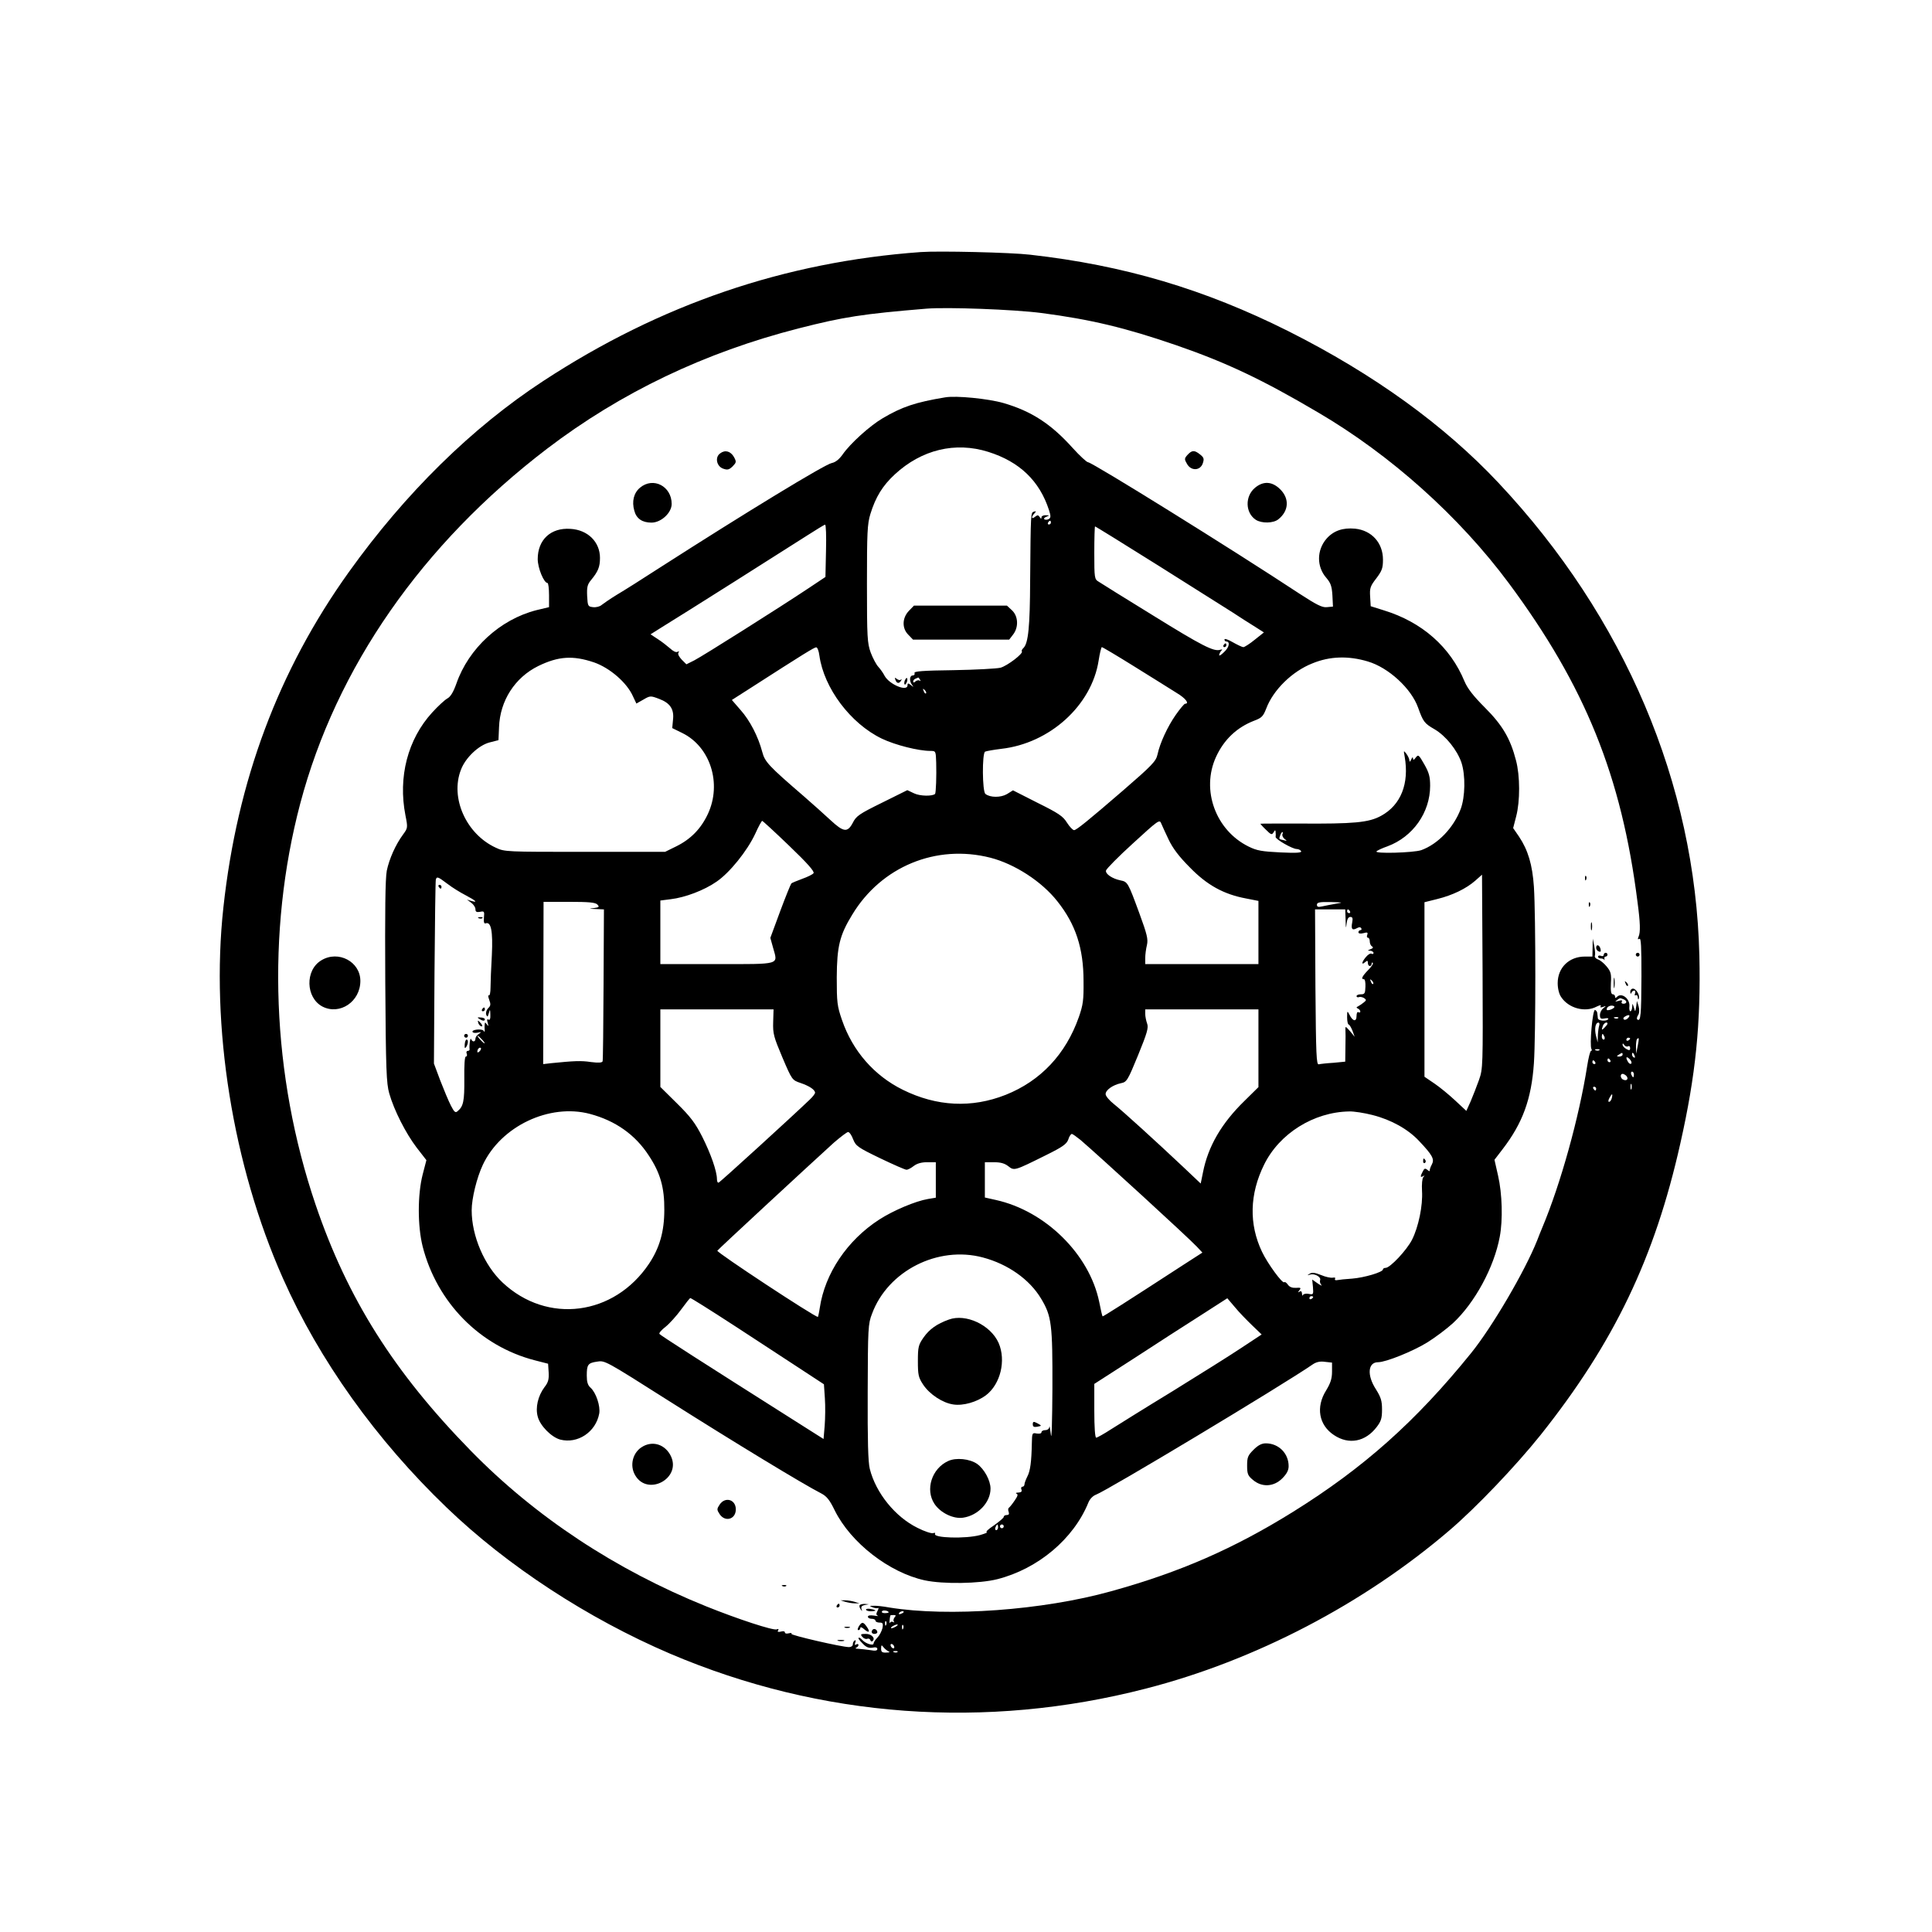 <?xml version="1.0" standalone="no"?>
<!DOCTYPE svg PUBLIC "-//W3C//DTD SVG 20010904//EN"
 "http://www.w3.org/TR/2001/REC-SVG-20010904/DTD/svg10.dtd">
<svg version="1.0" xmlns="http://www.w3.org/2000/svg"
 width="1024pt" height="1024pt" viewBox="0 0 1024 1024"
 preserveAspectRatio="xMidYMid meet">
<g transform="translate(0,1024) scale(0.1,-0.1)"
fill="#000000" stroke="none">
<path d="M4880 8904 c-720 -52 -1380 -277 -2000 -683 -378 -247 -732 -595
-1031 -1013 -373 -521 -592 -1106 -665 -1778 -69 -629 50 -1367 315 -1964 192
-434 495 -858 868 -1216 321 -309 748 -588 1185 -775 798 -340 1672 -404 2521
-185 580 149 1156 450 1612 841 140 120 349 339 481 504 389 489 604 937 740
1544 82 363 109 637 101 995 -21 912 -397 1796 -1064 2506 -289 308 -664 578
-1113 804 -447 224 -873 350 -1370 406 -100 12 -486 21 -580 14z m640 -323
c260 -34 445 -78 715 -171 266 -92 456 -182 751 -356 384 -225 748 -551 1011
-905 405 -546 598 -1023 682 -1689 15 -112 16 -161 6 -184 -6 -14 -5 -17 4
-12 9 6 11 -42 11 -199 -1 -206 -4 -240 -21 -229 -5 2 -4 13 3 23 7 11 8 28 3
47 l-9 29 -4 -30 c-5 -30 -5 -30 -12 -5 -8 24 -8 24 -9 3 -1 -13 -5 -23 -10
-23 -4 0 -7 12 -5 26 4 40 -41 75 -65 51 -8 -8 -11 -8 -11 1 0 7 -6 12 -12 12
-9 0 -12 17 -10 58 3 51 0 62 -23 90 -14 17 -35 34 -46 37 -11 4 -18 12 -16
19 3 6 1 29 -3 51 l-8 40 -1 -47 -1 -48 -40 0 c-84 0 -144 -59 -144 -141 0
-28 7 -57 18 -73 39 -60 127 -84 189 -51 16 8 25 9 21 3 -5 -8 -1 -9 12 -5 18
7 18 6 2 -7 -10 -7 -18 -23 -18 -36 0 -18 4 -22 25 -18 13 3 22 1 19 -3 -8
-14 -54 -10 -55 4 -1 6 -2 18 -3 26 0 8 -6 16 -12 18 -13 4 -30 -189 -19 -207
3 -5 2 -10 -2 -10 -5 0 -14 -37 -21 -82 -42 -268 -140 -622 -237 -853 -9 -22
-22 -53 -28 -70 -65 -163 -239 -460 -351 -598 -293 -362 -569 -607 -941 -839
-315 -196 -601 -321 -966 -422 -362 -101 -863 -137 -1176 -86 -32 6 -69 10
-83 9 -23 0 -23 -1 -5 -8 11 -5 24 -6 28 -4 5 3 4 -4 -2 -15 -8 -15 -8 -22 2
-26 6 -2 -3 -2 -20 1 -21 3 -33 1 -33 -6 0 -6 9 -11 20 -11 11 0 20 -4 20 -10
0 -5 10 -10 21 -10 18 0 21 -4 16 -30 -4 -16 -16 -39 -27 -50 -11 -11 -20 -25
-20 -31 0 -13 -39 -2 -58 17 -7 8 -15 14 -18 14 -9 0 -3 -10 20 -33 17 -18 32
-23 50 -20 17 4 26 1 26 -7 0 -9 -11 -11 -37 -6 -21 3 -49 6 -63 7 -14 0 -19
3 -12 6 6 2 12 9 12 14 0 6 -5 7 -12 3 -8 -5 -9 -2 -5 10 4 10 3 15 -3 11 -6
-3 -10 -13 -10 -21 0 -8 -9 -14 -20 -14 -38 0 -310 63 -305 70 3 5 -4 6 -15 3
-11 -3 -20 -1 -20 5 0 6 -10 8 -22 4 -14 -3 -19 -1 -14 6 4 8 2 10 -7 6 -19
-7 -205 54 -374 122 -481 194 -906 475 -1248 825 -407 416 -653 806 -822 1303
-233 686 -262 1444 -82 2126 191 722 646 1376 1309 1882 391 298 837 511 1335
638 235 60 336 76 675 104 109 9 463 -4 610 -23z m3084 -3637 c21 -8 21 -24 0
-24 -8 0 -12 5 -8 11 4 8 -1 9 -17 4 -19 -5 -21 -4 -9 4 18 13 15 12 34 5z
m-48 -43 c-3 -5 -14 -11 -25 -14 -14 -3 -18 -1 -14 9 3 8 14 14 25 14 10 0 17
-4 14 -9z m74 -56 c-7 -8 -17 -12 -22 -9 -6 4 -5 10 3 15 22 14 33 10 19 -6z
m-53 -1 c-3 -3 -12 -4 -19 -1 -8 3 -5 6 6 6 11 1 17 -2 13 -5z m-101 -40 c-3
-9 -6 -32 -7 -52 l-1 -37 -9 35 c-9 38 -3 70 13 70 5 0 7 -7 4 -16z m44 10 c0
-3 -7 -12 -15 -20 -16 -17 -18 -14 -9 10 6 15 24 23 24 10z m-16 -69 c3 -8 1
-15 -4 -15 -6 0 -10 7 -10 15 0 8 2 15 4 15 2 0 6 -7 10 -15z m136 -9 c0 -3
-4 -8 -10 -11 -5 -3 -10 -1 -10 4 0 6 5 11 10 11 6 0 10 -2 10 -4z m40 -41
l-8 -40 -1 36 c0 20 2 39 6 42 11 11 11 4 3 -38z m-51 -1 c6 4 11 0 11 -9 0
-13 -4 -14 -20 -5 -11 6 -20 16 -20 23 0 8 3 8 9 -2 5 -7 14 -10 20 -7z m-152
-20 c-3 -3 -12 -4 -19 -1 -8 3 -5 6 6 6 11 1 17 -2 13 -5z m123 -24 c0 -5 -8
-10 -17 -10 -15 0 -16 2 -3 10 19 12 20 12 20 0z m64 -6 c3 -8 2 -12 -4 -9 -6
3 -10 10 -10 16 0 14 7 11 14 -7z m-18 -41 c-4 -4 -11 -1 -16 7 -16 25 -11 35
7 17 9 -9 13 -20 9 -24z m-111 17 c3 -5 1 -10 -4 -10 -6 0 -11 5 -11 10 0 6 2
10 4 10 3 0 8 -4 11 -10z m-80 -10 c3 -5 1 -10 -4 -10 -6 0 -11 5 -11 10 0 6
2 10 4 10 3 0 8 -4 11 -10z m205 -65 c0 -8 -2 -15 -4 -15 -2 0 -6 7 -10 15 -3
8 -1 15 4 15 6 0 10 -7 10 -15z m-38 -10 c10 -14 0 -25 -17 -18 -18 6 -20 34
-2 31 6 -2 15 -7 19 -13z m25 -67 c-3 -7 -5 -2 -5 12 0 14 2 19 5 13 2 -7 2
-19 0 -25z m-187 2 c0 -5 -2 -10 -4 -10 -3 0 -8 5 -11 10 -3 6 -1 10 4 10 6 0
11 -4 11 -10z m83 -50 c-3 -11 -9 -20 -15 -20 -5 0 -4 9 2 20 6 11 12 20 14
20 2 0 2 -9 -1 -20z m-3833 -2726 c0 -2 -9 -4 -21 -4 -11 0 -18 4 -14 10 5 8
35 3 35 -6z m80 2 c0 -2 -7 -7 -16 -10 -8 -3 -12 -2 -9 4 6 10 25 14 25 6z
m-49 -29 c-6 -8 -7 -18 -3 -22 4 -5 2 -5 -5 -2 -6 4 -14 1 -17 -5 -3 -10 -1
25 3 40 1 1 8 2 17 2 13 0 14 -3 5 -13z m-44 -39 c-3 -8 -6 -5 -6 6 -1 11 2
17 5 13 3 -3 4 -12 1 -19z m53 -8 c-8 -5 -19 -10 -25 -10 -5 0 -3 5 5 10 8 5
20 10 25 10 6 0 3 -5 -5 -10z m37 -12 c-3 -8 -6 -5 -6 6 -1 11 2 17 5 13 3 -3
4 -12 1 -19z m-47 -99 c0 -6 -4 -7 -10 -4 -5 3 -10 11 -10 16 0 6 5 7 10 4 6
-3 10 -11 10 -16z m-30 -22 c9 -3 4 -6 -12 -6 -23 -1 -28 3 -28 22 1 19 2 20
13 6 7 -9 19 -18 27 -22z m47 -3 c-3 -3 -12 -4 -19 -1 -8 3 -5 6 6 6 11 1 17
-2 13 -5z"/>
<path d="M5010 8134 c-157 -26 -229 -50 -332 -111 -68 -40 -172 -134 -212
-192 -18 -25 -37 -41 -57 -45 -37 -7 -451 -259 -914 -556 -88 -57 -189 -121
-225 -142 -36 -22 -72 -47 -82 -55 -9 -8 -29 -13 -45 -11 -27 3 -28 6 -31 59
-2 47 1 61 21 85 37 45 47 69 47 117 0 85 -65 149 -157 154 -104 7 -173 -58
-173 -160 0 -48 33 -127 52 -127 4 0 8 -29 8 -64 l0 -64 -67 -16 c-192 -49
-359 -202 -424 -389 -16 -45 -31 -70 -48 -79 -13 -7 -49 -40 -80 -74 -130
-142 -182 -342 -142 -546 13 -65 12 -67 -12 -100 -40 -54 -74 -130 -87 -193
-8 -42 -10 -216 -8 -590 3 -467 6 -537 21 -590 26 -91 88 -212 145 -287 l52
-67 -20 -77 c-27 -106 -27 -272 0 -380 76 -298 304 -529 595 -604 l70 -18 3
-46 c2 -36 -2 -53 -22 -78 -35 -47 -49 -109 -36 -156 12 -48 72 -109 119 -122
93 -24 189 40 207 138 7 39 -17 111 -46 137 -15 13 -20 31 -20 64 0 58 6 67
54 74 42 7 42 7 381 -208 344 -218 711 -441 807 -490 29 -15 45 -34 72 -90 85
-172 289 -330 477 -371 99 -21 290 -18 385 6 216 55 405 214 483 407 8 19 24
35 40 41 56 20 984 577 1151 692 17 11 37 16 63 12 l37 -4 0 -48 c0 -37 -8
-61 -31 -99 -56 -89 -39 -184 41 -237 79 -53 167 -36 227 43 23 30 28 46 28
92 0 47 -6 65 -32 107 -49 75 -43 144 11 144 42 0 187 59 261 105 42 26 103
72 136 102 116 108 218 296 248 458 17 89 13 229 -9 324 l-19 84 43 56 c106
138 153 265 166 456 10 148 10 777 0 935 -8 117 -31 194 -79 266 l-31 45 16
62 c21 80 21 215 -1 297 -30 116 -72 187 -165 280 -61 61 -92 101 -108 139
-75 182 -225 314 -427 376 l-70 22 -3 51 c-3 45 1 56 33 97 30 40 35 54 35 99
0 89 -60 155 -148 164 -65 6 -114 -11 -151 -53 -53 -61 -53 -149 -1 -208 23
-27 29 -44 32 -92 l3 -60 -32 -3 c-25 -3 -54 12 -145 71 -361 238 -1100 697
-1121 697 -7 0 -44 34 -82 76 -115 128 -219 195 -367 238 -80 23 -251 40 -308
30z m228 -289 c166 -52 272 -154 322 -309 10 -31 10 -40 -1 -47 -7 -4 -17 -5
-23 -2 -5 4 -1 10 10 14 17 7 17 8 -3 8 -13 1 -23 -5 -23 -11 0 -9 -3 -9 -9 1
-8 12 -12 12 -25 2 -19 -16 -22 -1 -3 18 10 11 9 13 -3 9 -17 -5 -17 -2 -20
-363 -1 -250 -10 -333 -35 -359 -8 -7 -12 -16 -9 -18 10 -11 -77 -77 -113 -87
-21 -5 -133 -11 -249 -13 -164 -2 -210 -6 -207 -15 3 -7 -1 -13 -9 -13 -17 0
-20 -29 -4 -50 10 -13 9 -13 -6 -1 -15 11 -18 11 -18 -1 0 -36 -97 4 -122 51
-7 14 -22 35 -33 47 -11 12 -29 46 -40 75 -18 50 -20 79 -20 364 0 272 2 317
18 370 28 91 65 151 130 211 142 131 320 174 495 119z m332 -375 c0 -5 -5 -10
-11 -10 -5 0 -7 5 -4 10 3 6 8 10 11 10 2 0 4 -4 4 -10z m-1192 -149 l-3 -139
-90 -60 c-150 -100 -560 -359 -605 -382 l-42 -21 -25 25 c-14 15 -22 30 -17
37 5 8 3 9 -5 4 -8 -4 -23 3 -39 18 -15 13 -44 36 -66 50 l-38 25 62 39 c97
59 675 425 770 486 47 30 89 56 93 56 5 1 7 -61 5 -138z m1754 -74 c177 -112
357 -225 398 -251 41 -27 96 -62 122 -78 l47 -30 -49 -39 c-27 -22 -54 -39
-60 -39 -6 0 -31 12 -56 26 -24 14 -44 21 -44 15 0 -6 4 -11 9 -11 22 0 17
-30 -11 -56 -17 -17 -28 -23 -26 -14 2 8 8 19 13 23 6 5 2 6 -8 3 -33 -11 -96
21 -359 184 -145 89 -273 169 -285 177 -22 13 -23 19 -23 153 0 77 2 140 4
140 2 0 150 -91 328 -203z m-1789 -482 c24 -172 165 -360 331 -440 71 -34 194
-65 257 -65 29 0 29 -1 31 -62 2 -69 -1 -160 -6 -166 -14 -13 -80 -12 -111 3
l-36 17 -135 -67 c-120 -59 -136 -70 -154 -106 -28 -53 -49 -50 -118 14 -31
29 -95 86 -142 127 -188 162 -206 182 -220 235 -21 80 -65 166 -115 222 l-46
53 97 62 c283 182 340 217 350 217 6 1 14 -19 17 -44z m1673 -60 c93 -58 193
-120 221 -138 47 -28 69 -57 44 -57 -4 0 -27 -27 -50 -60 -43 -62 -83 -148
-96 -209 -8 -36 -28 -57 -184 -192 -182 -157 -246 -209 -258 -209 -7 0 -24 18
-38 40 -21 34 -45 50 -156 105 l-130 66 -32 -20 c-33 -19 -89 -19 -114 1 -17
13 -18 214 -2 224 6 3 45 10 86 15 257 29 479 230 516 468 6 39 14 71 17 71 4
0 83 -47 176 -105z m-2867 24 c83 -29 174 -107 206 -180 l18 -38 37 21 c36 21
38 21 83 4 59 -22 81 -55 74 -112 l-4 -43 53 -26 c149 -73 211 -268 136 -429
-37 -79 -91 -134 -168 -172 l-59 -29 -425 0 c-416 0 -426 0 -472 22 -157 72
-243 264 -185 413 24 64 94 130 152 145 l47 12 3 69 c5 140 84 263 208 324
107 52 184 57 296 19z m4101 5 c109 -32 230 -143 266 -244 27 -75 33 -84 87
-115 60 -35 120 -110 143 -177 22 -68 20 -181 -4 -246 -38 -100 -121 -186
-209 -218 -41 -14 -254 -20 -237 -6 5 5 31 17 57 26 136 50 227 180 227 321 0
49 -6 70 -31 114 -29 51 -32 53 -45 36 -10 -14 -14 -15 -15 -4 0 8 -4 6 -9 -6
-6 -14 -9 -15 -10 -5 0 8 -8 24 -16 35 -15 19 -15 18 -9 -15 25 -143 -20 -257
-125 -314 -65 -36 -145 -43 -432 -41 -115 0 -208 0 -208 -1 0 -1 13 -16 30
-32 27 -27 31 -28 40 -14 8 14 10 14 11 2 1 -8 1 -20 0 -26 -1 -12 89 -64 112
-64 9 0 19 -5 23 -11 5 -9 -23 -11 -109 -7 -98 5 -125 9 -169 31 -175 86 -253
300 -173 475 42 92 111 157 202 192 40 15 48 23 64 64 37 99 138 198 245 240
92 38 191 41 294 10z m-2374 -96 c4 -7 4 -10 -1 -6 -4 4 -14 3 -22 -3 -8 -8
-13 -8 -13 -1 0 6 6 13 13 15 6 3 13 6 14 6 1 1 5 -5 9 -11z m32 -73 c-3 -3
-9 2 -12 12 -6 14 -5 15 5 6 7 -7 10 -15 7 -18z m1286 -775 c22 -46 55 -90
112 -147 91 -94 180 -143 298 -165 l66 -13 0 -167 0 -168 -300 0 -300 0 0 33
c0 17 4 48 9 68 7 31 1 56 -40 168 -61 166 -62 167 -101 175 -43 9 -80 34 -76
52 2 9 66 74 143 144 131 120 141 128 149 107 5 -12 23 -51 40 -87z m-2011
-33 c95 -91 135 -136 129 -145 -5 -7 -32 -20 -60 -30 -29 -11 -55 -21 -58 -25
-3 -3 -30 -69 -59 -147 l-52 -141 15 -54 c25 -90 44 -85 -298 -85 l-300 0 0
169 0 168 55 7 c76 9 177 47 243 93 69 47 162 162 205 254 17 38 34 69 37 68
3 0 67 -59 143 -132z m2614 61 c-2 -7 3 -18 12 -25 14 -10 13 -11 -6 -6 -26 6
-25 5 -17 27 7 19 18 22 11 4z m-1548 -124 c129 -33 273 -126 356 -232 96
-121 138 -247 138 -422 1 -100 -2 -125 -25 -191 -69 -196 -202 -338 -388 -412
-180 -71 -365 -62 -545 27 -152 75 -266 206 -322 369 -26 75 -28 94 -28 227 1
163 15 223 82 332 154 255 445 375 732 302z m2590 -1178 c-12 -34 -32 -84 -44
-113 l-23 -51 -59 55 c-32 30 -82 71 -110 90 l-53 36 0 462 0 463 68 17 c81
20 153 55 201 97 l36 32 3 -514 c2 -503 2 -514 -19 -574z m-5468 1040 c24 -19
68 -46 97 -61 55 -29 67 -41 30 -30 l-23 7 23 -17 c12 -9 22 -24 22 -34 0 -14
6 -17 24 -14 23 5 24 2 21 -30 -2 -25 1 -34 9 -31 29 11 39 -42 33 -168 -4
-68 -7 -145 -7 -171 0 -27 -4 -46 -9 -43 -5 4 -4 -7 2 -23 9 -24 8 -32 -6 -45
-9 -10 -13 -24 -10 -34 6 -14 8 -13 14 8 6 23 7 22 8 -8 1 -22 -3 -31 -10 -26
-8 4 -9 -1 -4 -17 5 -19 4 -21 -4 -9 -10 13 -11 13 -12 0 -1 -8 -1 -22 0 -30
1 -10 -1 -11 -6 -3 -9 12 -66 6 -58 -7 3 -5 15 -6 28 -3 19 4 20 3 5 -7 -10
-6 -18 -18 -18 -25 0 -18 -16 -20 -23 -2 -5 10 -11 -36 -8 -55 0 -5 -4 -8 -10
-8 -6 0 -9 -7 -5 -15 3 -8 1 -15 -5 -15 -6 0 -9 -45 -8 -119 1 -117 -5 -145
-35 -170 -12 -11 -18 -6 -36 29 -12 23 -37 83 -56 132 l-34 91 3 481 c2 264 5
487 7 494 5 18 12 15 61 -22z m795 -110 c12 -13 10 -15 -18 -19 -29 -3 -27 -4
10 -5 l43 -2 -2 -397 c-1 -218 -3 -402 -5 -408 -3 -8 -22 -9 -62 -4 -52 8 -90
6 -210 -6 l-43 -5 1 430 1 430 135 0 c104 0 139 -3 150 -14z m3914 4 c-25 -4
-57 -11 -72 -14 -21 -5 -28 -3 -28 9 0 12 14 15 73 14 67 -2 69 -2 27 -9z m52
-87 c1 -43 2 -48 5 -20 3 25 9 37 20 37 12 0 14 -7 10 -29 -7 -35 0 -44 24
-31 12 7 20 7 24 0 3 -5 1 -10 -4 -10 -6 0 -11 -5 -11 -11 0 -7 10 -9 26 -5
21 6 25 4 21 -8 -4 -9 -2 -16 3 -16 6 0 10 -9 10 -19 0 -11 5 -23 12 -27 8 -5
6 -10 -8 -15 -17 -7 -17 -8 -1 -8 9 -1 17 -6 17 -12 0 -5 -5 -7 -10 -4 -6 4
-19 -4 -30 -17 -23 -27 -26 -46 -5 -28 12 10 15 10 15 -4 0 -9 5 -16 10 -16 6
0 10 5 10 12 0 6 3 8 6 5 4 -4 -7 -21 -25 -39 -31 -32 -39 -48 -22 -48 6 0 9
-18 8 -40 -1 -35 -4 -40 -24 -40 -13 0 -23 -4 -23 -10 0 -5 6 -7 13 -5 6 3 19
0 27 -5 13 -9 13 -12 -4 -25 -10 -8 -24 -17 -30 -20 -8 -3 -7 -7 2 -11 6 -3
12 -10 12 -15 0 -6 -4 -7 -10 -4 -6 4 -10 -5 -10 -20 0 -32 -20 -29 -37 6 -12
23 -13 23 -13 -13 0 -21 4 -38 8 -38 4 0 13 -15 20 -32 l12 -33 -25 30 c-22
25 -25 27 -24 10 1 -11 1 -54 0 -96 l-1 -76 -62 -6 c-35 -2 -70 -6 -78 -8 -13
-4 -15 48 -18 409 l-2 412 80 0 80 0 2 -57z m23 47 c3 -5 1 -10 -4 -10 -6 0
-11 5 -11 10 0 6 2 10 4 10 3 0 8 -4 11 -10z m123 -385 c-3 -3 -9 2 -12 12 -6
14 -5 15 5 6 7 -7 10 -15 7 -18z m-3180 -202 c-2 -62 3 -79 49 -188 51 -120
52 -120 96 -135 47 -16 77 -36 77 -52 0 -5 -13 -22 -28 -36 -84 -81 -475 -438
-483 -440 -5 -2 -9 6 -9 18 0 42 -33 136 -78 225 -37 73 -63 107 -134 177
l-88 87 0 205 0 206 300 0 300 0 -2 -67z m2572 -139 l0 -206 -74 -73 c-122
-119 -193 -241 -220 -379 l-12 -59 -94 89 c-139 131 -319 295 -367 333 -24 19
-43 42 -43 52 0 22 39 49 82 58 30 6 35 14 90 148 49 120 56 146 48 168 -5 14
-10 37 -10 51 l0 24 300 0 300 0 0 -206z m-4115 46 c10 -11 16 -20 13 -20 -3
0 -13 9 -23 20 -10 11 -16 20 -13 20 3 0 13 -9 23 -20z m-13 -62 c-7 -7 -12
-8 -12 -2 0 14 12 26 19 19 2 -3 -1 -11 -7 -17z m585 -332 c135 -36 240 -110
312 -221 61 -92 83 -170 82 -288 0 -114 -25 -201 -81 -285 -185 -276 -539
-322 -776 -100 -97 91 -164 247 -164 383 0 63 27 173 59 241 96 205 353 327
568 270z m4148 -6 c99 -25 188 -75 246 -137 72 -76 83 -97 68 -125 -7 -13 -12
-27 -11 -32 2 -5 -4 -4 -12 3 -12 10 -17 9 -25 -8 -14 -26 -14 -34 2 -25 9 5
9 4 1 -5 -6 -6 -9 -38 -7 -73 5 -78 -19 -192 -53 -259 -28 -55 -116 -149 -140
-149 -8 0 -14 -4 -14 -8 0 -15 -100 -44 -163 -49 -34 -2 -70 -6 -80 -8 -9 -2
-14 1 -11 7 4 6 -2 8 -12 6 -11 -2 -39 4 -62 14 -33 13 -48 15 -60 7 -15 -9
-15 -10 1 -5 24 8 60 -12 54 -29 -3 -7 0 -18 6 -25 7 -7 -2 -4 -18 7 l-30 21
4 -40 c3 -39 2 -41 -22 -36 -15 3 -28 0 -31 -6 -2 -6 -5 -3 -5 7 -1 12 -5 16
-13 11 -10 -6 -10 -5 -1 7 10 13 8 15 -18 13 -19 -1 -34 4 -43 17 -7 10 -15
16 -19 13 -9 -10 -88 98 -118 161 -70 147 -66 306 11 462 81 165 263 279 451
282 25 1 81 -8 124 -19z m-2753 -129 c14 -35 25 -43 143 -100 69 -33 132 -61
140 -61 7 0 24 9 38 20 17 13 40 20 71 20 l46 0 0 -94 0 -94 -42 -7 c-65 -11
-182 -60 -258 -109 -170 -110 -288 -286 -315 -468 -4 -27 -9 -48 -10 -48 -18
0 -536 341 -533 351 3 6 475 443 617 572 36 31 70 57 76 57 7 0 19 -17 27 -39z
m1205 -3 c99 -85 571 -517 617 -566 l29 -31 -104 -67 c-303 -197 -423 -273
-425 -271 -2 1 -10 36 -18 77 -52 252 -285 482 -548 540 l-58 13 0 94 0 93 49
0 c34 0 56 -6 75 -21 32 -25 32 -25 199 58 89 44 110 59 119 83 5 17 14 30 19
30 4 0 25 -15 46 -32z m-517 -623 c132 -35 247 -116 308 -218 56 -93 61 -136
60 -477 -1 -168 -4 -278 -8 -245 -4 33 -7 52 -8 43 -1 -11 -10 -18 -22 -18
-11 0 -20 -5 -20 -11 0 -7 -10 -9 -25 -7 -24 5 -25 3 -26 -51 -2 -98 -8 -147
-24 -177 -8 -16 -15 -35 -15 -41 0 -7 -5 -13 -11 -13 -6 0 -9 -7 -5 -15 4 -10
-1 -15 -17 -16 -12 0 -16 -3 -9 -6 9 -3 6 -13 -10 -36 -12 -18 -26 -35 -30
-38 -5 -3 -6 -13 -2 -22 4 -12 1 -17 -10 -17 -9 0 -16 -4 -16 -10 0 -5 -24
-25 -52 -45 -29 -19 -46 -35 -38 -36 8 0 -7 -7 -35 -15 -76 -21 -253 -16 -239
7 3 5 -2 6 -10 3 -8 -3 -46 9 -83 28 -118 58 -221 185 -253 313 -9 36 -12 149
-11 407 1 339 2 361 23 415 84 227 349 362 588 298z m1750 -209 c0 -3 -4 -8
-10 -11 -5 -3 -10 -1 -10 4 0 6 5 11 10 11 6 0 10 -2 10 -4z m-3234 -46 c77
-48 243 -156 470 -305 l171 -112 5 -74 c3 -41 2 -106 -1 -145 l-6 -71 -150 95
c-491 311 -716 455 -720 462 -3 5 12 22 33 38 21 17 58 58 82 91 25 34 46 61
49 61 2 0 32 -18 67 -40z m2910 -104 l51 -49 -106 -70 c-58 -39 -223 -142
-365 -230 -143 -87 -290 -179 -328 -203 -37 -24 -73 -44 -78 -44 -6 0 -10 55
-10 143 l0 142 213 137 c116 76 275 178 352 227 l140 90 40 -47 c21 -26 63
-69 91 -96z m-1346 -1071 c0 -8 -4 -15 -10 -15 -5 0 -7 7 -4 15 4 8 8 15 10
15 2 0 4 -7 4 -15z m30 5 c0 -5 -4 -10 -10 -10 -5 0 -10 5 -10 10 0 6 5 10 10
10 6 0 10 -4 10 -10z"/>
<path d="M4817 7002 c-36 -38 -37 -93 -2 -127 l24 -25 255 0 255 0 20 26 c31
39 28 98 -5 129 l-27 25 -247 0 -246 0 -27 -28z"/>
<path d="M4746 6636 c7 -19 20 -21 30 -3 4 6 4 9 -1 5 -4 -4 -14 -3 -22 4 -11
8 -12 7 -7 -6z"/>
<path d="M4796 6634 c-4 -9 -4 -19 -1 -22 2 -3 7 3 11 12 4 9 4 19 1 22 -2 3
-7 -3 -11 -12z"/>
<path d="M6485 6820 c-3 -5 -1 -10 4 -10 6 0 11 5 11 10 0 6 -2 10 -4 10 -3 0
-8 -4 -11 -10z"/>
<path d="M2325 5540 c3 -5 8 -10 11 -10 2 0 4 5 4 10 0 6 -5 10 -11 10 -5 0
-7 -4 -4 -10z"/>
<path d="M2538 5373 c7 -3 16 -2 19 1 4 3 -2 6 -13 5 -11 0 -14 -3 -6 -6z"/>
<path d="M2555 4890 c-3 -5 -1 -10 4 -10 6 0 11 5 11 10 0 6 -2 10 -4 10 -3 0
-8 -4 -11 -10z"/>
<path d="M2540 4840 c18 -12 30 -13 30 -2 0 4 -10 9 -22 9 -18 2 -20 0 -8 -7z"/>
<path d="M2536 4815 c4 -8 11 -15 16 -15 6 0 5 6 -2 15 -7 8 -14 15 -16 15 -2
0 -1 -7 2 -15z"/>
<path d="M2460 4750 c0 -5 5 -10 10 -10 6 0 10 5 10 10 0 6 -4 10 -10 10 -5 0
-10 -4 -10 -10z"/>
<path d="M2463 4703 c-1 -19 1 -22 8 -12 11 17 12 39 2 39 -5 0 -9 -12 -10
-27z"/>
<path d="M7543 4085 c0 -8 4 -12 9 -9 5 3 6 10 3 15 -9 13 -12 11 -12 -6z"/>
<path d="M5029 3246 c-64 -23 -103 -51 -134 -95 -27 -39 -30 -50 -30 -125 0
-74 3 -87 28 -125 34 -51 103 -97 160 -105 52 -8 125 13 173 49 77 59 107 184
67 277 -43 96 -174 157 -264 124z"/>
<path d="M5474 2691 c0 -13 6 -16 24 -13 25 5 25 5 -3 20 -17 9 -21 7 -21 -7z"/>
<path d="M5025 2496 c-87 -40 -122 -152 -72 -227 32 -48 101 -81 152 -73 80
12 145 82 145 154 0 43 -33 104 -71 131 -39 27 -112 35 -154 15z"/>
<path d="M3817 7837 c-29 -20 -19 -69 16 -81 23 -8 31 -6 50 12 20 21 21 24 7
50 -18 31 -47 39 -73 19z"/>
<path d="M6294 7829 c-17 -19 -17 -23 -3 -47 21 -39 70 -38 84 2 8 24 6 31
-14 47 -30 24 -43 24 -67 -2z"/>
<path d="M3392 7655 c-33 -28 -44 -72 -30 -122 11 -42 42 -63 91 -63 51 0 107
52 107 99 0 94 -98 145 -168 86z"/>
<path d="M6651 7654 c-53 -45 -51 -132 5 -169 31 -20 94 -19 120 3 55 44 59
109 10 158 -43 43 -90 46 -135 8z"/>
<path d="M8401 5584 c0 -11 3 -14 6 -6 3 7 2 16 -1 19 -3 4 -6 -2 -5 -13z"/>
<path d="M8421 5444 c0 -11 3 -14 6 -6 3 7 2 16 -1 19 -3 4 -6 -2 -5 -13z"/>
<path d="M8432 5330 c0 -19 2 -27 5 -17 2 9 2 25 0 35 -3 9 -5 1 -5 -18z"/>
<path d="M8460 5216 c0 -8 6 -16 14 -19 10 -4 12 0 9 14 -6 22 -23 26 -23 5z"/>
<path d="M8500 5179 c0 -6 -7 -9 -15 -5 -8 3 -15 1 -15 -4 0 -6 6 -10 14 -10
8 0 16 -3 19 -7 2 -5 2 -2 1 5 -2 6 1 12 6 12 6 0 10 5 10 10 0 6 -4 10 -10
10 -5 0 -10 -5 -10 -11z"/>
<path d="M8670 5180 c0 -5 5 -10 10 -10 6 0 10 5 10 10 0 6 -4 10 -10 10 -5 0
-10 -4 -10 -10z"/>
<path d="M1703 5150 c-87 -52 -83 -198 6 -245 92 -47 201 26 201 136 0 102
-117 164 -207 109z"/>
<path d="M8553 5030 c0 -25 2 -35 4 -22 2 12 2 32 0 45 -2 12 -4 2 -4 -23z"/>
<path d="M8616 5027 c3 -10 9 -15 12 -12 3 3 0 11 -7 18 -10 9 -11 8 -5 -6z"/>
<path d="M8641 4983 c0 -11 3 -13 6 -5 2 6 9 12 15 12 6 0 7 -7 4 -16 -3 -8
-2 -12 4 -9 6 3 10 -2 11 -12 0 -10 3 -13 5 -6 7 17 -14 53 -31 53 -8 0 -15
-8 -14 -17z"/>
<path d="M3408 2574 c-54 -29 -73 -101 -41 -154 66 -112 245 -16 189 102 -29
60 -92 83 -148 52z"/>
<path d="M6644 2556 c-30 -30 -34 -40 -34 -84 0 -44 4 -54 31 -76 47 -40 110
-37 155 8 24 24 34 43 34 65 0 68 -53 121 -121 121 -22 0 -41 -10 -65 -34z"/>
<path d="M3814 2265 c-15 -23 -15 -27 0 -50 29 -44 86 -28 86 25 0 53 -57 69
-86 25z"/>
<path d="M4148 1833 c7 -3 16 -2 19 1 4 3 -2 6 -13 5 -11 0 -14 -3 -6 -6z"/>
<path d="M4480 1750 c14 -4 36 -8 50 -8 l25 0 -25 8 c-14 4 -36 8 -50 8 l-25
0 25 -8z"/>
<path d="M4435 1730 c-3 -5 -1 -10 4 -10 6 0 11 5 11 10 0 6 -2 10 -4 10 -3 0
-8 -4 -11 -10z"/>
<path d="M4556 1732 c-2 -4 0 -14 6 -22 8 -12 9 -12 4 2 -3 12 2 18 17 21 l22
4 -22 2 c-12 0 -24 -3 -27 -7z"/>
<path d="M4590 1709 c0 -5 11 -9 25 -9 14 0 25 2 25 4 0 2 -11 6 -25 8 -14 3
-25 1 -25 -3z"/>
<path d="M4552 1620 c-7 -12 -8 -20 -2 -20 5 0 10 5 10 12 0 6 9 3 20 -7 26
-23 34 -15 14 13 -19 27 -26 27 -42 2z"/>
<path d="M4478 1613 c6 -2 18 -2 25 0 6 3 1 5 -13 5 -14 0 -19 -2 -12 -5z"/>
<path d="M4626 1603 c-11 -11 -6 -23 9 -23 8 0 15 4 15 9 0 13 -16 22 -24 14z"/>
<path d="M4570 1565 c7 -9 19 -14 26 -11 7 3 15 0 17 -7 2 -7 8 -9 12 -5 16
15 -5 38 -36 38 -27 0 -30 -2 -19 -15z"/>
<path d="M4443 1543 c9 -2 23 -2 30 0 6 3 -1 5 -18 5 -16 0 -22 -2 -12 -5z"/>
</g>
</svg>
